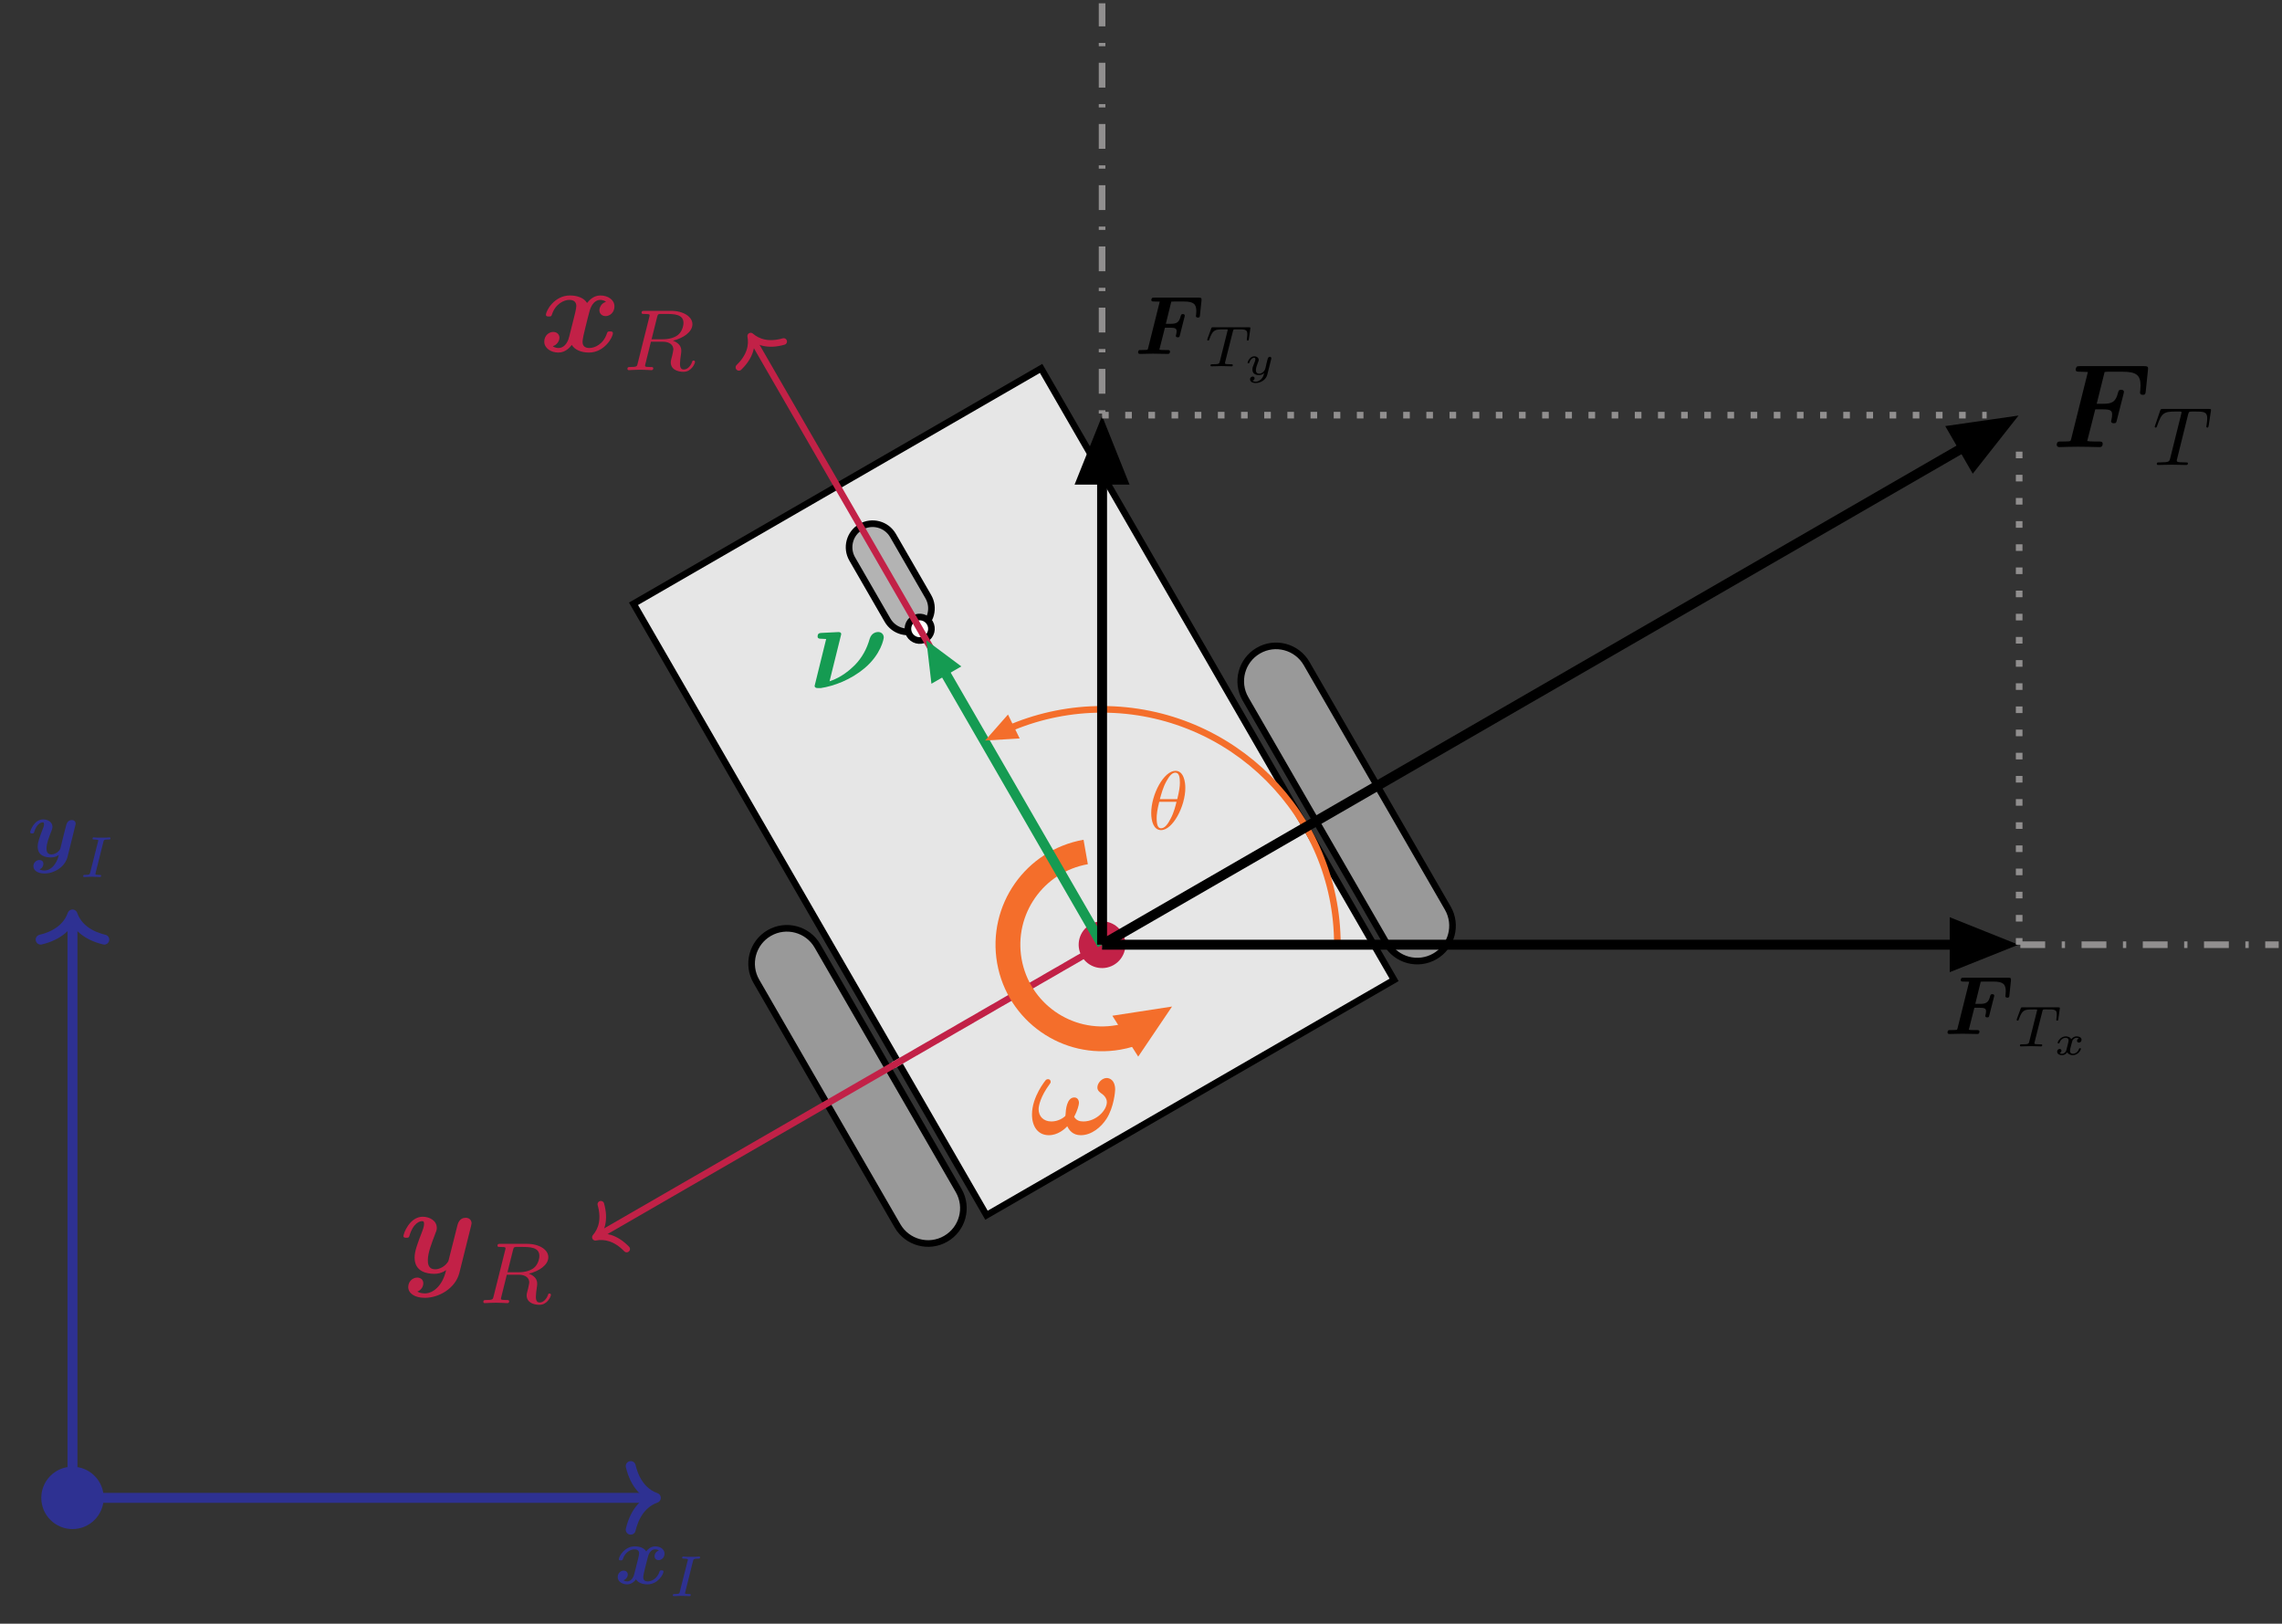 <?xml version="1.0" encoding="UTF-8" standalone="no"?>
<svg
   width="274.877pt"
   height="195.566pt"
   viewBox="0 0 274.877 195.566"
   version="1.1"
   id="svg196"
   xmlns:xlink="http://www.w3.org/1999/xlink"
   xmlns="http://www.w3.org/2000/svg"
   xmlns:svg="http://www.w3.org/2000/svg">
  <rect x="0" y="0" width="274.877" height="195.566" fill="#333333" stroke="none"/>
  <defs
     id="defs52">
    <g
       id="g47">
      <g
         id="glyph-0-0">
        <path
           d="M 8 -5.984 C 7.469 -5.844 7.203 -5.328 7.203 -4.953 C 7.203 -4.625 7.453 -4.266 7.953 -4.266 C 8.469 -4.266 9.016 -4.703 9.016 -5.438 C 9.016 -6.234 8.234 -6.75 7.312 -6.75 C 6.469 -6.75 5.922 -6.109 5.719 -5.844 C 5.344 -6.469 4.516 -6.75 3.656 -6.75 C 1.781 -6.75 0.766 -4.922 0.766 -4.422 C 0.766 -4.219 0.984 -4.219 1.125 -4.219 C 1.297 -4.219 1.406 -4.219 1.469 -4.406 C 1.891 -5.766 2.969 -6.219 3.578 -6.219 C 4.156 -6.219 4.422 -5.938 4.422 -5.469 C 4.422 -5.188 4.219 -4.359 4.078 -3.828 L 3.562 -1.781 C 3.344 -0.859 2.812 -0.422 2.297 -0.422 C 2.219 -0.422 1.875 -0.422 1.578 -0.641 C 2.125 -0.797 2.391 -1.297 2.391 -1.672 C 2.391 -2 2.141 -2.359 1.641 -2.359 C 1.125 -2.359 0.562 -1.922 0.562 -1.188 C 0.562 -0.406 1.359 0.125 2.266 0.125 C 3.125 0.125 3.672 -0.516 3.875 -0.797 C 4.25 -0.172 5.078 0.125 5.938 0.125 C 7.812 0.125 8.828 -1.719 8.828 -2.203 C 8.828 -2.422 8.609 -2.422 8.469 -2.422 C 8.297 -2.422 8.188 -2.422 8.125 -2.219 C 7.688 -0.859 6.625 -0.422 6 -0.422 C 5.438 -0.422 5.172 -0.688 5.172 -1.172 C 5.172 -1.484 5.359 -2.266 5.5 -2.828 C 5.594 -3.219 5.938 -4.609 6.016 -4.859 C 6.25 -5.75 6.766 -6.219 7.297 -6.219 C 7.359 -6.219 7.703 -6.219 8 -5.984 Z M 8 -5.984 "
           id="path2" />
      </g>
      <g
         id="glyph-0-1">
        <path
           d="M 8.625 -5.625 C 8.688 -5.906 8.688 -5.938 8.688 -5.969 C 8.688 -6.297 8.453 -6.625 7.984 -6.625 C 7.219 -6.625 7.031 -5.938 6.938 -5.531 L 6.547 -3.969 C 6.359 -3.25 6.078 -2.109 5.922 -1.5 C 5.844 -1.172 5.375 -0.812 5.328 -0.781 C 5.172 -0.672 4.812 -0.422 4.312 -0.422 C 3.438 -0.422 3.422 -1.172 3.422 -1.516 C 3.422 -2.422 3.891 -3.578 4.297 -4.656 C 4.453 -5.047 4.5 -5.156 4.5 -5.406 C 4.5 -6.281 3.625 -6.75 2.812 -6.75 C 1.219 -6.75 0.484 -4.719 0.484 -4.422 C 0.484 -4.219 0.703 -4.219 0.844 -4.219 C 1.016 -4.219 1.125 -4.219 1.188 -4.406 C 1.672 -6.062 2.5 -6.219 2.719 -6.219 C 2.828 -6.219 2.969 -6.219 2.969 -5.906 C 2.969 -5.562 2.812 -5.172 2.719 -4.922 C 2.141 -3.438 1.828 -2.578 1.828 -1.828 C 1.828 -0.125 3.312 0.125 4.203 0.125 C 4.578 0.125 5.078 0.062 5.625 -0.328 C 5.219 1.516 4.094 2.484 3.062 2.484 C 2.875 2.484 2.453 2.453 2.156 2.266 C 2.625 2.078 2.875 1.672 2.875 1.266 C 2.875 0.734 2.438 0.578 2.141 0.578 C 1.578 0.578 1.062 1.062 1.062 1.719 C 1.062 2.484 1.859 3.016 3.062 3.016 C 4.781 3.016 6.75 1.859 7.219 0.016 Z M 8.625 -5.625 "
           id="path5" />
      </g>
      <g
         id="glyph-0-2">
        <path
           d="M 5.406 -2.094 C 5.781 -2.781 5.984 -3.516 5.984 -3.766 C 5.984 -4.094 5.812 -4.422 5.422 -4.422 C 4.5 -4.422 4.391 -2.844 4.375 -2.438 C 4.359 -2.203 4.344 -2.203 4.328 -2.188 C 4.109 -1.953 3.469 -1.531 2.672 -1.531 C 1.688 -1.531 1.125 -2.172 1.125 -3 C 1.125 -3.469 1.391 -4.578 2.422 -5.984 C 2.547 -6.156 2.578 -6.203 2.578 -6.312 C 2.578 -6.5 2.438 -6.625 2.266 -6.625 C 2.125 -6.625 2.031 -6.547 2.016 -6.547 C 1.938 -6.469 0.328 -4.516 0.328 -2.375 C 0.328 -0.859 1.094 0.125 2.359 0.125 C 3.422 0.125 4.25 -0.594 4.578 -0.953 C 4.781 -0.516 5.219 0.125 6.203 0.125 C 7.484 0.125 8.641 -0.828 9.297 -1.844 C 10.203 -3.25 10.344 -5.172 10.344 -5.375 C 10.344 -6.531 9.656 -6.766 9.328 -6.766 C 8.766 -6.766 8.203 -6.172 8.203 -5.625 C 8.203 -5.25 8.484 -5.062 8.641 -4.938 C 9.016 -4.688 9.344 -4.328 9.344 -3.859 C 9.344 -2.875 8.062 -1.531 6.516 -1.531 C 6.078 -1.531 5.672 -1.641 5.406 -2.094 Z M 5.406 -2.094 "
           id="path8" />
      </g>
      <g
         id="glyph-0-3">
        <path
           d="M 3.875 -6.484 C 3.875 -6.766 3.578 -6.75 3.391 -6.734 L 1.531 -6.641 C 1.297 -6.625 1.031 -6.625 1.031 -6.203 C 1.031 -5.938 1.297 -5.938 1.438 -5.938 C 1.609 -5.938 1.875 -5.922 2.062 -5.906 L 0.672 -0.266 C 0.672 -0.062 0.844 0 1.016 0 L 1.438 0 C 3.031 -0.25 5.031 -1 6.688 -2.391 C 8.672 -4.062 9 -5.938 9 -6.094 C 9 -6.422 8.766 -6.75 8.312 -6.75 C 8.094 -6.75 7.531 -6.641 7.312 -5.953 C 6.969 -4.734 6.391 -3.656 5.5 -2.75 C 5.016 -2.281 3.969 -1.297 2.469 -0.812 Z M 3.875 -6.484 "
           id="path11" />
      </g>
      <g
         id="glyph-1-0">
        <path
           d="M 4.312 -6.406 C 4.391 -6.703 4.406 -6.734 4.641 -6.766 L 5.312 -6.766 C 6.281 -6.766 7.484 -6.766 7.484 -5.688 C 7.484 -5.266 7.281 -4.594 6.797 -4.219 C 6.359 -3.891 5.719 -3.719 5 -3.719 L 3.641 -3.719 Z M 6.203 -3.547 C 7.453 -3.844 8.562 -4.594 8.562 -5.531 C 8.562 -6.422 7.5 -7.141 5.984 -7.141 L 2.766 -7.141 C 2.578 -7.141 2.438 -7.141 2.438 -6.906 C 2.438 -6.766 2.562 -6.766 2.766 -6.766 C 2.781 -6.766 2.984 -6.766 3.172 -6.75 C 3.391 -6.719 3.406 -6.703 3.406 -6.594 C 3.406 -6.578 3.406 -6.516 3.359 -6.359 L 1.969 -0.812 C 1.891 -0.453 1.875 -0.375 1.062 -0.375 C 0.875 -0.375 0.734 -0.375 0.734 -0.156 C 0.734 -0.047 0.812 0 0.906 0 C 1.109 0 1.344 -0.031 1.562 -0.031 C 1.75 -0.031 2.062 -0.047 2.25 -0.047 C 2.453 -0.047 2.703 -0.031 2.922 -0.031 C 3.141 -0.031 3.391 0 3.609 0 C 3.672 0 3.844 0 3.844 -0.219 C 3.844 -0.375 3.734 -0.375 3.484 -0.375 C 3.328 -0.375 3.281 -0.375 3.094 -0.391 C 2.859 -0.422 2.859 -0.453 2.859 -0.547 C 2.859 -0.562 2.859 -0.625 2.906 -0.781 L 3.562 -3.422 L 4.984 -3.422 C 5.891 -3.422 6.266 -2.984 6.266 -2.484 C 6.266 -2.359 6.172 -2 6.125 -1.75 C 6 -1.281 5.953 -1.125 5.953 -0.938 C 5.953 -0.109 6.719 0.203 7.5 0.203 C 8.453 0.203 8.875 -0.812 8.875 -1 C 8.875 -1.031 8.859 -1.156 8.703 -1.156 C 8.562 -1.156 8.547 -1.078 8.516 -0.969 C 8.359 -0.516 7.969 -0.078 7.531 -0.078 C 7.266 -0.078 7.062 -0.203 7.062 -0.766 C 7.062 -1.031 7.125 -1.562 7.172 -1.844 C 7.219 -2.125 7.219 -2.234 7.219 -2.344 C 7.219 -2.469 7.219 -2.797 6.922 -3.109 C 6.719 -3.328 6.438 -3.469 6.203 -3.547 Z M 6.203 -3.547 "
           id="path14" />
      </g>
      <g
         id="glyph-2-0">
        <path
           d="M 4.531 -4.984 C 4.531 -5.641 4.359 -7.031 3.344 -7.031 C 1.953 -7.031 0.422 -4.219 0.422 -1.938 C 0.422 -1 0.703 0.109 1.609 0.109 C 3.016 0.109 4.531 -2.75 4.531 -4.984 Z M 1.469 -3.625 C 1.641 -4.25 1.844 -5.047 2.25 -5.766 C 2.516 -6.25 2.875 -6.812 3.328 -6.812 C 3.812 -6.812 3.875 -6.172 3.875 -5.609 C 3.875 -5.109 3.797 -4.609 3.562 -3.625 Z M 3.469 -3.297 C 3.359 -2.844 3.156 -2 2.766 -1.281 C 2.422 -0.594 2.047 -0.109 1.609 -0.109 C 1.281 -0.109 1.078 -0.406 1.078 -1.328 C 1.078 -1.75 1.141 -2.328 1.391 -3.297 Z M 3.469 -3.297 "
           id="path17" />
      </g>
      <g
         id="glyph-2-1">
        <path
           d="M 4.25 -6.047 C 4.328 -6.328 4.359 -6.391 4.484 -6.422 C 4.578 -6.438 4.906 -6.438 5.109 -6.438 C 6.125 -6.438 6.562 -6.406 6.562 -5.625 C 6.562 -5.469 6.531 -5.078 6.484 -4.828 C 6.484 -4.781 6.453 -4.672 6.453 -4.641 C 6.453 -4.578 6.484 -4.5 6.578 -4.5 C 6.688 -4.5 6.703 -4.578 6.734 -4.734 L 7 -6.469 C 7.016 -6.516 7.016 -6.609 7.016 -6.641 C 7.016 -6.75 6.922 -6.75 6.75 -6.75 L 1.219 -6.75 C 0.984 -6.75 0.969 -6.734 0.891 -6.547 L 0.297 -4.797 C 0.297 -4.781 0.234 -4.641 0.234 -4.609 C 0.234 -4.562 0.297 -4.5 0.359 -4.5 C 0.453 -4.5 0.469 -4.562 0.531 -4.719 C 1.062 -6.266 1.328 -6.438 2.797 -6.438 L 3.188 -6.438 C 3.469 -6.438 3.469 -6.406 3.469 -6.312 C 3.469 -6.266 3.438 -6.141 3.422 -6.109 L 2.094 -0.781 C 2 -0.422 1.969 -0.312 0.906 -0.312 C 0.547 -0.312 0.484 -0.312 0.484 -0.125 C 0.484 0 0.594 0 0.656 0 C 0.922 0 1.203 -0.016 1.469 -0.016 C 1.75 -0.016 2.047 -0.031 2.328 -0.031 C 2.609 -0.031 2.875 -0.016 3.156 -0.016 C 3.438 -0.016 3.734 0 4.016 0 C 4.109 0 4.234 0 4.234 -0.203 C 4.234 -0.312 4.156 -0.312 3.891 -0.312 C 3.656 -0.312 3.516 -0.312 3.266 -0.328 C 2.969 -0.359 2.891 -0.391 2.891 -0.547 C 2.891 -0.562 2.891 -0.609 2.938 -0.75 Z M 4.25 -6.047 "
           id="path20" />
      </g>
      <g
         id="glyph-3-0">
        <path
           d="M 5.25 -4.547 L 6.188 -4.547 C 7.047 -4.547 7.281 -4.406 7.281 -3.938 C 7.281 -3.766 7.25 -3.5 7.203 -3.328 C 7.172 -3.234 7.156 -3.156 7.156 -3.125 C 7.156 -2.906 7.344 -2.875 7.484 -2.875 C 7.766 -2.875 7.781 -2.953 7.844 -3.219 L 8.656 -6.406 C 8.703 -6.594 8.703 -6.625 8.703 -6.641 C 8.703 -6.906 8.422 -6.906 8.359 -6.906 C 8.094 -6.906 8.062 -6.797 7.984 -6.531 C 7.703 -5.438 7.266 -5.219 6.219 -5.219 L 5.422 -5.219 L 6.375 -9.047 C 6.562 -9.078 6.719 -9.078 6.859 -9.078 L 8.562 -9.078 C 10.203 -9.078 10.703 -8.656 10.703 -7.406 C 10.703 -7.062 10.641 -6.625 10.641 -6.562 C 10.641 -6.297 10.922 -6.297 10.984 -6.297 C 11.281 -6.297 11.297 -6.438 11.328 -6.703 L 11.594 -9.266 L 11.609 -9.5 C 11.609 -9.75 11.359 -9.75 11.125 -9.75 L 3.406 -9.75 C 3.109 -9.75 3.094 -9.734 3.031 -9.688 C 2.922 -9.609 2.891 -9.359 2.891 -9.344 C 2.891 -9.078 3.094 -9.078 3.484 -9.078 C 3.781 -9.078 4.062 -9.062 4.359 -9.047 L 2.344 -0.969 C 2.281 -0.734 2.266 -0.719 2.016 -0.688 C 1.766 -0.672 1.484 -0.672 1.25 -0.672 C 0.875 -0.672 0.844 -0.672 0.781 -0.641 C 0.609 -0.547 0.609 -0.312 0.609 -0.266 C 0.609 -0.25 0.609 0 0.938 0 C 1.297 0 1.656 -0.031 2.016 -0.031 C 2.406 -0.031 2.797 -0.047 3.188 -0.047 C 3.609 -0.047 4.047 -0.031 4.469 -0.031 C 4.891 -0.031 5.312 0 5.703 0 C 5.875 0 6.141 0 6.141 -0.422 C 6.141 -0.672 5.891 -0.672 5.672 -0.672 L 5.188 -0.672 C 4.641 -0.672 4.438 -0.703 4.281 -0.734 Z M 5.25 -4.547 "
           id="path23" />
      </g>
      <g
         id="glyph-4-0">
        <path
           d="M 3.656 -3.156 L 4.297 -3.156 C 4.891 -3.156 5.062 -3.062 5.062 -2.734 C 5.062 -2.625 5.031 -2.438 5 -2.312 C 4.984 -2.25 4.969 -2.188 4.969 -2.172 C 4.969 -2.031 5.109 -2 5.203 -2 C 5.391 -2 5.406 -2.047 5.453 -2.234 L 6.016 -4.453 C 6.047 -4.578 6.047 -4.609 6.047 -4.609 C 6.047 -4.797 5.859 -4.797 5.812 -4.797 C 5.625 -4.797 5.609 -4.719 5.547 -4.531 C 5.359 -3.781 5.047 -3.625 4.328 -3.625 L 3.766 -3.625 L 4.422 -6.297 C 4.562 -6.312 4.672 -6.312 4.766 -6.312 L 5.953 -6.312 C 7.094 -6.312 7.438 -6.016 7.438 -5.141 C 7.438 -4.906 7.391 -4.609 7.391 -4.562 C 7.391 -4.375 7.594 -4.375 7.641 -4.375 C 7.844 -4.375 7.859 -4.469 7.875 -4.656 L 8.062 -6.438 L 8.062 -6.594 C 8.062 -6.781 7.891 -6.781 7.734 -6.781 L 2.375 -6.781 C 2.156 -6.781 2.156 -6.766 2.109 -6.734 C 2.031 -6.672 2.016 -6.5 2.016 -6.484 C 2.016 -6.312 2.156 -6.312 2.422 -6.312 C 2.625 -6.312 2.828 -6.297 3.031 -6.297 L 1.625 -0.672 C 1.578 -0.516 1.578 -0.5 1.391 -0.484 C 1.219 -0.469 1.031 -0.469 0.875 -0.469 C 0.609 -0.469 0.594 -0.469 0.547 -0.453 C 0.422 -0.375 0.422 -0.219 0.422 -0.172 C 0.422 -0.172 0.422 0 0.641 0 C 0.891 0 1.156 -0.016 1.406 -0.016 C 1.672 -0.016 1.938 -0.031 2.219 -0.031 C 2.516 -0.031 2.812 -0.016 3.109 -0.016 C 3.406 -0.016 3.688 0 3.969 0 C 4.094 0 4.266 0 4.266 -0.297 C 4.266 -0.469 4.094 -0.469 3.938 -0.469 L 3.609 -0.469 C 3.234 -0.469 3.078 -0.484 2.984 -0.516 Z M 3.656 -3.156 "
           id="path26" />
      </g>
      <g
         id="glyph-4-1">
        <path
           d="M 5.344 -4 C 4.984 -3.891 4.812 -3.562 4.812 -3.312 C 4.812 -3.094 4.969 -2.844 5.297 -2.844 C 5.656 -2.844 6.016 -3.141 6.016 -3.625 C 6.016 -4.156 5.5 -4.5 4.891 -4.5 C 4.312 -4.5 3.953 -4.078 3.812 -3.891 C 3.562 -4.312 3.016 -4.5 2.438 -4.5 C 1.188 -4.5 0.516 -3.281 0.516 -2.953 C 0.516 -2.812 0.656 -2.812 0.75 -2.812 C 0.875 -2.812 0.938 -2.812 0.984 -2.938 C 1.266 -3.844 1.984 -4.141 2.391 -4.141 C 2.766 -4.141 2.953 -3.969 2.953 -3.656 C 2.953 -3.453 2.812 -2.906 2.719 -2.547 L 2.375 -1.188 C 2.234 -0.578 1.875 -0.281 1.531 -0.281 C 1.484 -0.281 1.25 -0.281 1.062 -0.422 C 1.422 -0.531 1.594 -0.875 1.594 -1.109 C 1.594 -1.328 1.422 -1.578 1.094 -1.578 C 0.75 -1.578 0.375 -1.281 0.375 -0.797 C 0.375 -0.266 0.906 0.078 1.516 0.078 C 2.078 0.078 2.453 -0.344 2.578 -0.531 C 2.828 -0.109 3.391 0.078 3.953 0.078 C 5.219 0.078 5.891 -1.141 5.891 -1.469 C 5.891 -1.609 5.734 -1.609 5.656 -1.609 C 5.531 -1.609 5.469 -1.609 5.422 -1.484 C 5.141 -0.578 4.422 -0.281 4 -0.281 C 3.625 -0.281 3.453 -0.453 3.453 -0.781 C 3.453 -0.984 3.578 -1.516 3.672 -1.891 C 3.734 -2.141 3.969 -3.078 4.016 -3.234 C 4.172 -3.844 4.516 -4.141 4.859 -4.141 C 4.922 -4.141 5.141 -4.141 5.344 -4 Z M 5.344 -4 "
           id="path29" />
      </g>
      <g
         id="glyph-4-2">
        <path
           d="M 5.75 -3.766 C 5.797 -3.938 5.797 -3.953 5.797 -3.984 C 5.797 -4.203 5.641 -4.422 5.328 -4.422 C 4.812 -4.422 4.688 -3.953 4.625 -3.688 L 4.359 -2.656 C 4.25 -2.172 4.062 -1.406 3.953 -1 C 3.891 -0.781 3.594 -0.531 3.562 -0.516 C 3.453 -0.453 3.203 -0.281 2.875 -0.281 C 2.297 -0.281 2.281 -0.781 2.281 -1 C 2.281 -1.609 2.594 -2.391 2.875 -3.109 C 2.969 -3.375 3 -3.438 3 -3.609 C 3 -4.188 2.422 -4.5 1.875 -4.5 C 0.812 -4.5 0.312 -3.156 0.312 -2.953 C 0.312 -2.812 0.469 -2.812 0.562 -2.812 C 0.672 -2.812 0.75 -2.812 0.781 -2.938 C 1.109 -4.047 1.672 -4.141 1.812 -4.141 C 1.891 -4.141 1.984 -4.141 1.984 -3.938 C 1.984 -3.703 1.875 -3.453 1.812 -3.297 C 1.422 -2.297 1.219 -1.719 1.219 -1.219 C 1.219 -0.078 2.219 0.078 2.797 0.078 C 3.047 0.078 3.391 0.047 3.766 -0.219 C 3.484 1 2.734 1.656 2.047 1.656 C 1.906 1.656 1.641 1.641 1.438 1.516 C 1.75 1.391 1.906 1.109 1.906 0.844 C 1.906 0.484 1.625 0.391 1.422 0.391 C 1.062 0.391 0.703 0.703 0.703 1.141 C 0.703 1.656 1.234 2.016 2.047 2.016 C 3.188 2.016 4.5 1.25 4.812 0.016 Z M 5.75 -3.766 "
           id="path32" />
      </g>
      <g
         id="glyph-5-0">
        <path
           d="M 3.391 -4.219 C 3.438 -4.422 3.453 -4.438 3.609 -4.453 C 3.641 -4.453 3.875 -4.453 4.016 -4.453 C 4.453 -4.453 4.625 -4.453 4.797 -4.406 C 5.109 -4.312 5.125 -4.109 5.125 -3.859 C 5.125 -3.75 5.125 -3.656 5.078 -3.297 L 5.062 -3.219 C 5.062 -3.141 5.109 -3.109 5.188 -3.109 C 5.297 -3.109 5.297 -3.172 5.312 -3.281 L 5.5 -4.609 C 5.5 -4.703 5.422 -4.703 5.297 -4.703 L 1.016 -4.703 C 0.844 -4.703 0.828 -4.703 0.781 -4.562 L 0.328 -3.328 C 0.328 -3.297 0.297 -3.234 0.297 -3.203 C 0.297 -3.172 0.312 -3.109 0.422 -3.109 C 0.516 -3.109 0.516 -3.141 0.562 -3.281 C 0.969 -4.391 1.203 -4.453 2.266 -4.453 L 2.547 -4.453 C 2.766 -4.453 2.766 -4.453 2.766 -4.391 C 2.766 -4.391 2.766 -4.344 2.734 -4.25 L 1.812 -0.578 C 1.75 -0.328 1.734 -0.25 1 -0.25 C 0.75 -0.25 0.688 -0.25 0.688 -0.094 C 0.688 -0.078 0.703 0 0.812 0 C 1 0 1.219 -0.016 1.406 -0.016 C 1.609 -0.016 1.812 -0.031 2 -0.031 C 2.203 -0.031 2.438 -0.031 2.641 -0.016 C 2.828 -0.016 3.031 0 3.219 0 C 3.281 0 3.375 0 3.375 -0.156 C 3.375 -0.25 3.312 -0.25 3.094 -0.25 C 2.969 -0.25 2.828 -0.266 2.688 -0.266 C 2.453 -0.281 2.438 -0.312 2.438 -0.391 C 2.438 -0.453 2.438 -0.453 2.469 -0.562 Z M 3.391 -4.219 "
           id="path35" />
      </g>
      <g
         id="glyph-5-1">
        <path
           d="M 2.875 -4.203 C 2.938 -4.453 2.953 -4.516 3.484 -4.516 C 3.656 -4.516 3.734 -4.516 3.734 -4.656 C 3.734 -4.719 3.688 -4.766 3.625 -4.766 C 3.484 -4.766 3.297 -4.734 3.156 -4.734 C 3 -4.734 2.844 -4.734 2.688 -4.734 C 2.688 -4.734 2.203 -4.734 2.203 -4.734 C 2.047 -4.734 1.875 -4.766 1.719 -4.766 C 1.672 -4.766 1.578 -4.766 1.578 -4.609 C 1.578 -4.516 1.656 -4.516 1.812 -4.516 C 1.812 -4.516 1.953 -4.516 2.062 -4.5 C 2.203 -4.484 2.266 -4.469 2.266 -4.391 C 2.266 -4.359 2.25 -4.312 2.234 -4.25 L 1.297 -0.547 C 1.25 -0.328 1.219 -0.25 0.703 -0.25 C 0.516 -0.25 0.453 -0.25 0.453 -0.094 C 0.453 -0.094 0.453 0 0.562 0 C 0.766 0 1.297 -0.031 1.5 -0.031 L 1.984 -0.016 C 2.125 -0.016 2.312 0 2.453 0 C 2.5 0 2.609 0 2.609 -0.156 C 2.609 -0.25 2.516 -0.25 2.391 -0.25 C 2.375 -0.25 2.219 -0.25 2.078 -0.266 C 1.922 -0.281 1.922 -0.312 1.922 -0.375 C 1.922 -0.375 1.922 -0.422 1.953 -0.516 Z M 2.875 -4.203 "
           id="path38" />
      </g>
      <g
         id="glyph-6-0">
        <path
           d="M 3.094 -1.953 C 2.859 -1.891 2.859 -1.672 2.859 -1.656 C 2.859 -1.578 2.922 -1.453 3.094 -1.453 C 3.234 -1.453 3.406 -1.578 3.406 -1.797 C 3.406 -2.094 3.078 -2.203 2.812 -2.203 C 2.484 -2.203 2.266 -2 2.172 -1.859 C 2.016 -2.141 1.688 -2.203 1.516 -2.203 C 0.891 -2.203 0.531 -1.609 0.531 -1.438 C 0.531 -1.359 0.609 -1.359 0.641 -1.359 C 0.688 -1.359 0.719 -1.359 0.75 -1.422 C 0.891 -1.906 1.297 -2.031 1.484 -2.031 C 1.656 -2.031 1.844 -1.969 1.844 -1.703 C 1.844 -1.578 1.75 -1.234 1.578 -0.562 C 1.516 -0.281 1.281 -0.109 1.062 -0.109 C 1.031 -0.109 0.891 -0.109 0.766 -0.188 C 0.984 -0.281 0.984 -0.469 0.984 -0.484 C 0.984 -0.625 0.875 -0.688 0.766 -0.688 C 0.641 -0.688 0.469 -0.594 0.469 -0.359 C 0.469 -0.047 0.797 0.062 1.062 0.062 C 1.328 0.062 1.562 -0.109 1.672 -0.281 C 1.875 0.016 2.188 0.062 2.344 0.062 C 2.969 0.062 3.328 -0.531 3.328 -0.719 C 3.328 -0.781 3.25 -0.781 3.219 -0.781 C 3.141 -0.781 3.125 -0.75 3.109 -0.719 C 2.969 -0.266 2.594 -0.109 2.375 -0.109 C 2.219 -0.109 2.016 -0.172 2.016 -0.453 C 2.016 -0.516 2.016 -0.547 2.047 -0.719 C 2.141 -1.062 2.266 -1.609 2.312 -1.703 C 2.375 -1.828 2.547 -2.031 2.797 -2.031 C 2.812 -2.031 2.984 -2.031 3.094 -1.953 Z M 3.094 -1.953 "
           id="path41" />
      </g>
      <g
         id="glyph-6-1">
        <path
           d="M 3.297 -1.859 C 3.312 -1.938 3.312 -1.969 3.312 -1.969 C 3.312 -2.078 3.234 -2.141 3.141 -2.141 C 2.938 -2.141 2.891 -1.969 2.859 -1.844 L 2.75 -1.422 L 2.609 -0.797 C 2.578 -0.734 2.562 -0.641 2.547 -0.609 C 2.547 -0.578 2.281 -0.109 1.859 -0.109 C 1.625 -0.109 1.453 -0.219 1.453 -0.547 C 1.453 -0.812 1.594 -1.188 1.734 -1.547 C 1.766 -1.594 1.797 -1.688 1.797 -1.766 C 1.797 -2.016 1.562 -2.203 1.25 -2.203 C 0.734 -2.203 0.453 -1.562 0.453 -1.438 C 0.453 -1.359 0.531 -1.359 0.562 -1.359 C 0.641 -1.359 0.641 -1.391 0.672 -1.453 C 0.781 -1.797 1.016 -2.031 1.234 -2.031 C 1.328 -2.031 1.391 -1.984 1.391 -1.844 C 1.391 -1.75 1.359 -1.672 1.328 -1.578 C 1.078 -0.984 1.031 -0.812 1.031 -0.609 C 1.031 -0.062 1.5 0.062 1.828 0.062 C 2.109 0.062 2.328 -0.078 2.453 -0.188 C 2.375 0.094 2.328 0.312 2.094 0.547 C 1.969 0.656 1.734 0.859 1.438 0.859 C 1.344 0.859 1.156 0.844 1.047 0.734 C 1.266 0.672 1.297 0.484 1.297 0.438 C 1.297 0.297 1.172 0.234 1.078 0.234 C 0.922 0.234 0.75 0.344 0.75 0.578 C 0.75 0.828 1.016 1.016 1.438 1.016 C 2 1.016 2.672 0.641 2.828 0 Z M 3.297 -1.859 "
           id="path44" />
      </g>
    </g>
    <clipPath
       id="clip-0">
      <path
         clip-rule="nonzero"
         d="M 132 113 L 274.879 113 L 274.879 115 L 132 115 Z M 132 113 "
         id="path49" />
    </clipPath>
  </defs>
  <path
     fill-rule="nonzero"
     fill="rgb(89.999%, 89.999%, 89.999%)"
     fill-opacity="1"
     stroke-width="0.797"
     stroke-linecap="butt"
     stroke-linejoin="miter"
     stroke="rgb(0%, 0%, 0%)"
     stroke-opacity="1"
     stroke-miterlimit="10"
     d="M 159.195 62.389 L 110.097 34.045 L 67.578 107.689 L 116.675 136.037 Z M 159.195 62.389 "
     transform="matrix(1, 0, 0, -1, 8.731, 180.412)"
     id="path54" />
  <path
     fill-rule="nonzero"
     fill="rgb(59.999%, 59.999%, 59.999%)"
     fill-opacity="1"
     stroke-width="0.797"
     stroke-linecap="butt"
     stroke-linejoin="miter"
     stroke="rgb(0%, 0%, 0%)"
     stroke-opacity="1"
     stroke-miterlimit="10"
     d="M 164.105 65.225 C 162.074 64.049 159.472 64.748 158.296 66.779 L 141.289 96.24 C 140.117 98.275 140.812 100.873 142.847 102.049 C 144.878 103.225 147.48 102.525 148.656 100.494 L 165.664 71.033 C 166.835 68.998 166.14 66.4 164.105 65.225 Z M 164.105 65.225 "
     transform="matrix(1, 0, 0, -1, 8.731, 180.412)"
     id="path56" />
  <path
     fill-rule="nonzero"
     fill="rgb(59.999%, 59.999%, 59.999%)"
     fill-opacity="1"
     stroke-width="0.797"
     stroke-linecap="butt"
     stroke-linejoin="miter"
     stroke="rgb(0%, 0%, 0%)"
     stroke-opacity="1"
     stroke-miterlimit="10"
     d="M 105.187 31.209 C 103.156 30.033 100.554 30.732 99.378 32.764 L 82.371 62.224 C 81.199 64.256 81.894 66.857 83.929 68.033 C 85.96 69.205 88.562 68.51 89.738 66.475 L 106.746 37.017 C 107.917 34.982 107.222 32.385 105.187 31.209 Z M 105.187 31.209 "
     transform="matrix(1, 0, 0, -1, 8.731, 180.412)"
     id="path58" />
  <path
     fill="none"
     stroke-width="0.797"
     stroke-linecap="butt"
     stroke-linejoin="miter"
     stroke="rgb(75%, 75%, 75%)"
     stroke-opacity="1"
     stroke-dasharray="1.993 0.996"
     stroke-miterlimit="10"
     d="M 149.792 81.51 L 98.242 51.748 "
     transform="matrix(1, 0, 0, -1, 8.731, 180.412)"
     id="path60" />
  <path
     fill-rule="nonzero"
     fill="rgb(70%, 70%, 70%)"
     fill-opacity="1"
     stroke-width="0.797"
     stroke-linecap="butt"
     stroke-linejoin="miter"
     stroke="rgb(0%, 0%, 0%)"
     stroke-opacity="1"
     stroke-miterlimit="10"
     d="M 102.05 104.682 C 100.695 103.896 98.96 104.361 98.175 105.717 L 93.925 113.084 C 93.14 114.439 93.605 116.17 94.96 116.955 C 96.316 117.736 98.05 117.271 98.835 115.916 L 103.085 108.553 C 103.871 107.197 103.406 105.463 102.05 104.682 Z M 102.05 104.682 "
     transform="matrix(1, 0, 0, -1, 8.731, 180.412)"
     id="path62" />
  <path
     fill-rule="nonzero"
     fill="rgb(100%, 100%, 100%)"
     fill-opacity="1"
     stroke-width="0.797"
     stroke-linecap="butt"
     stroke-linejoin="miter"
     stroke="rgb(0%, 0%, 0%)"
     stroke-opacity="1"
     stroke-miterlimit="10"
     d="M 101.339 105.908 C 100.664 105.517 100.429 104.65 100.82 103.971 C 101.214 103.295 102.078 103.06 102.757 103.451 C 103.437 103.846 103.667 104.709 103.277 105.389 C 102.886 106.068 102.019 106.299 101.339 105.908 Z M 101.339 105.908 "
     transform="matrix(1, 0, 0, -1, 8.731, 180.412)"
     id="path64" />
  <path
     fill="none"
     stroke-width="0.797"
     stroke-linecap="butt"
     stroke-linejoin="miter"
     stroke="rgb(75.999%, 12.999%, 28%)"
     stroke-opacity="1"
     stroke-miterlimit="10"
     d="M 124.019 66.627 L 81.894 139.584 "
     transform="matrix(1, 0, 0, -1, 8.731, 180.412)"
     id="path66" />
  <path
     fill="none"
     stroke-width="0.797"
     stroke-linecap="round"
     stroke-linejoin="round"
     stroke="rgb(75.999%, 12.999%, 28%)"
     stroke-opacity="1"
     stroke-miterlimit="10"
     d="M -2.551 3.112 C -2.085 1.246 -1.048 0.363 0.001 0.001 C -1.048 -0.363 -2.084 -1.244 -2.55 -3.113 "
     transform="matrix(-0.5, -0.866, -0.866, 0.5, 90.427, 40.481)"
     id="path68" />
  <g
     fill="rgb(75.999%, 12.999%, 28%)"
     fill-opacity="1"
     id="g72">
    <use
       xlink:href="#glyph-0-0"
       x="64.997"
       y="42.338"
       id="use70" />
  </g>
  <g
     fill="rgb(75.999%, 12.999%, 28%)"
     fill-opacity="1"
     id="g76">
    <use
       xlink:href="#glyph-1-0"
       x="74.844"
       y="44.581"
       id="use74" />
  </g>
  <path
     fill="none"
     stroke-width="0.797"
     stroke-linecap="butt"
     stroke-linejoin="miter"
     stroke="rgb(75.999%, 12.999%, 28%)"
     stroke-opacity="1"
     stroke-miterlimit="10"
     d="M 124.019 66.627 L 63.335 31.592 "
     transform="matrix(1, 0, 0, -1, 8.731, 180.412)"
     id="path78" />
  <path
     fill="none"
     stroke-width="0.797"
     stroke-linecap="round"
     stroke-linejoin="round"
     stroke="rgb(75.999%, 12.999%, 28%)"
     stroke-opacity="1"
     stroke-miterlimit="10"
     d="M -2.55 3.112 C -2.084 1.246 -1.047 0.363 0.003 0.001 C -1.047 -0.363 -2.083 -1.244 -2.552 -3.112 "
     transform="matrix(-0.866, 0.5, 0.5, 0.866, 71.721, 149.018)"
     id="path80" />
  <g
     fill="rgb(75.999%, 12.999%, 28%)"
     fill-opacity="1"
     id="g84">
    <use
       xlink:href="#glyph-0-1"
       x="48.113"
       y="153.3"
       id="use82" />
  </g>
  <g
     fill="rgb(75.999%, 12.999%, 28%)"
     fill-opacity="1"
     id="g88">
    <use
       xlink:href="#glyph-1-0"
       x="57.486"
       y="156.954"
       id="use86" />
  </g>
  <path
     fill-rule="nonzero"
     fill="rgb(75.999%, 12.999%, 28%)"
     fill-opacity="1"
     d="M 131.34 111.344 C 129.992 112.121 129.531 113.844 130.309 115.191 C 131.086 116.539 132.809 117 134.156 116.223 C 135.504 115.445 135.965 113.723 135.188 112.375 C 134.41 111.027 132.688 110.566 131.34 111.344 Z M 131.34 111.344 "
     id="path90" />
  <path
     fill="none"
     stroke-width="2.989"
     stroke-linecap="butt"
     stroke-linejoin="miter"
     stroke="rgb(95.685%, 43.137%, 16.862%)"
     stroke-opacity="1"
     stroke-miterlimit="10"
     d="M 122.046 77.795 C 115.882 76.709 111.765 70.826 112.851 64.658 C 113.937 58.494 119.82 54.373 125.988 55.463 C 126.437 55.541 126.882 55.646 127.316 55.779 "
     transform="matrix(1, 0, 0, -1, 8.731, 180.412)"
     id="path92" />
  <path
     fill-rule="nonzero"
     fill="rgb(95.685%, 43.137%, 16.862%)"
     fill-opacity="1"
     stroke-width="1.743"
     stroke-linecap="butt"
     stroke-linejoin="miter"
     stroke="rgb(95.685%, 43.137%, 16.862%)"
     stroke-opacity="1"
     stroke-miterlimit="10"
     d="M 4.492 0.002 L 0.873 1.582 L 0.871 0.002 L 0.872 -1.581 Z M 4.492 0.002 "
     transform="matrix(0.845, -0.535, -0.535, -0.845, 135.543, 124.803)"
     id="path94" />
  <g
     fill="rgb(95.685%, 43.137%, 16.862%)"
     fill-opacity="1"
     id="g98">
    <use
       xlink:href="#glyph-0-2"
       x="123.981"
       y="136.605"
       id="use96" />
  </g>
  <path
     fill="none"
     stroke-width="1.196"
     stroke-linecap="butt"
     stroke-linejoin="miter"
     stroke="rgb(8.234%, 60.782%, 32.158%)"
     stroke-opacity="1"
     stroke-miterlimit="10"
     d="M 124.019 66.627 L 105.117 99.361 "
     transform="matrix(1, 0, 0, -1, 8.731, 180.412)"
     id="path100" />
  <path
     fill-rule="nonzero"
     fill="rgb(8.234%, 60.782%, 32.158%)"
     fill-opacity="1"
     stroke-width="1.196"
     stroke-linecap="butt"
     stroke-linejoin="miter"
     stroke="rgb(8.234%, 60.782%, 32.158%)"
     stroke-opacity="1"
     stroke-miterlimit="10"
     d="M 3.319 -0.001 L 0.596 1.174 L 0.599 -0 L 0.599 -1.173 Z M 3.319 -0.001 "
     transform="matrix(-0.5, -0.866, -0.866, 0.5, 113.999, 81.308)"
     id="path102" />
  <g
     fill="rgb(8.234%, 60.782%, 32.158%)"
     fill-opacity="1"
     id="g106">
    <use
       xlink:href="#glyph-0-3"
       x="97.453"
       y="82.871"
       id="use104" />
  </g>
  <path
     fill="none"
     stroke-width="0.797"
     stroke-linecap="butt"
     stroke-linejoin="miter"
     stroke="rgb(95.685%, 43.137%, 16.862%)"
     stroke-opacity="1"
     stroke-miterlimit="10"
     d="M 152.363 66.627 C 152.363 82.283 139.671 94.975 124.019 94.975 C 120.296 94.975 116.621 94.24 113.203 92.83 "
     transform="matrix(1, 0, 0, -1, 8.731, 180.412)"
     id="path108" />
  <path
     fill-rule="nonzero"
     fill="rgb(95.685%, 43.137%, 16.862%)"
     fill-opacity="1"
     stroke-width="0.797"
     stroke-linecap="butt"
     stroke-linejoin="miter"
     stroke="rgb(95.685%, 43.137%, 16.862%)"
     stroke-opacity="1"
     stroke-miterlimit="10"
     d="M 2.812 0.001 L 0.398 1.005 L 0.399 0 L 0.399 -1.008 Z M 2.812 0.001 "
     transform="matrix(-0.899, 0.438, 0.438, 0.899, 122.121, 87.504)"
     id="path110" />
  <g
     fill="rgb(95.685%, 43.137%, 16.862%)"
     fill-opacity="1"
     id="g114">
    <use
       xlink:href="#glyph-2-0"
       x="138.247"
       y="99.873"
       id="use112" />
  </g>
  <g
     clip-path="url(#clip-0)"
     id="g118">
    <path
       fill="none"
       stroke-width="0.797"
       stroke-linecap="butt"
       stroke-linejoin="miter"
       stroke="rgb(56.862%, 56.078%, 56.078%)"
       stroke-opacity="1"
       stroke-dasharray="2.989 1.993 0.399 1.993"
       stroke-miterlimit="10"
       d="M 124.019 66.627 L 265.749 66.627 "
       transform="matrix(1, 0, 0, -1, 8.731, 180.412)"
       id="path116" />
  </g>
  <path
     fill="none"
     stroke-width="0.797"
     stroke-linecap="butt"
     stroke-linejoin="miter"
     stroke="rgb(56.862%, 56.078%, 56.078%)"
     stroke-opacity="1"
     stroke-dasharray="2.989 1.993 0.399 1.993"
     stroke-miterlimit="10"
     d="M 124.019 66.627 L 124.019 180.017 "
     transform="matrix(1, 0, 0, -1, 8.731, 180.412)"
     id="path120" />
  <path
     fill="none"
     stroke-width="1.196"
     stroke-linecap="butt"
     stroke-linejoin="miter"
     stroke="rgb(0%, 0%, 0%)"
     stroke-opacity="1"
     stroke-miterlimit="10"
     d="M 124.019 66.627 L 227.499 126.373 "
     transform="matrix(1, 0, 0, -1, 8.731, 180.412)"
     id="path122" />
  <path
     fill-rule="nonzero"
     fill="rgb(0%, 0%, 0%)"
     fill-opacity="1"
     stroke-width="1.196"
     stroke-linecap="butt"
     stroke-linejoin="miter"
     stroke="rgb(0%, 0%, 0%)"
     stroke-opacity="1"
     stroke-miterlimit="10"
     d="M 6.667 -0.002 L 0.596 2.43 L 0.597 0.002 L 0.597 -2.429 Z M 6.667 -0.002 "
     transform="matrix(0.866, -0.5, -0.5, -0.866, 235.972, 54.187)"
     id="path124" />
  <g
     fill="rgb(0%, 0%, 0%)"
     fill-opacity="1"
     id="g128">
    <use
       xlink:href="#glyph-3-0"
       x="247.135"
       y="53.851"
       id="use126" />
  </g>
  <g
     fill="rgb(0%, 0%, 0%)"
     fill-opacity="1"
     id="g132">
    <use
       xlink:href="#glyph-2-1"
       x="259.309"
       y="56.003"
       id="use130" />
  </g>
  <path
     fill="none"
     stroke-width="1.196"
     stroke-linecap="butt"
     stroke-linejoin="miter"
     stroke="rgb(0%, 0%, 0%)"
     stroke-opacity="1"
     stroke-miterlimit="10"
     d="M 124.019 66.627 L 226.417 66.627 "
     transform="matrix(1, 0, 0, -1, 8.731, 180.412)"
     id="path134" />
  <path
     fill-rule="nonzero"
     fill="rgb(0%, 0%, 0%)"
     fill-opacity="1"
     stroke-width="1.196"
     stroke-linecap="butt"
     stroke-linejoin="miter"
     stroke="rgb(0%, 0%, 0%)"
     stroke-opacity="1"
     stroke-miterlimit="10"
     d="M 6.665 -0.002 L 0.599 2.428 L 0.599 -2.428 Z M 6.665 -0.002 "
     transform="matrix(1, 0, 0, -1, 234.851, 113.783)"
     id="path136" />
  <g
     fill="rgb(0%, 0%, 0%)"
     fill-opacity="1"
     id="g140">
    <use
       xlink:href="#glyph-4-0"
       x="234.166"
       y="124.538"
       id="use138" />
  </g>
  <g
     fill="rgb(0%, 0%, 0%)"
     fill-opacity="1"
     id="g144">
    <use
       xlink:href="#glyph-5-0"
       x="242.621"
       y="126.033"
       id="use142" />
  </g>
  <g
     fill="rgb(0%, 0%, 0%)"
     fill-opacity="1"
     id="g148">
    <use
       xlink:href="#glyph-6-0"
       x="247.326"
       y="127.029"
       id="use146" />
  </g>
  <path
     fill="none"
     stroke-width="1.196"
     stroke-linecap="butt"
     stroke-linejoin="miter"
     stroke="rgb(0%, 0%, 0%)"
     stroke-opacity="1"
     stroke-miterlimit="10"
     d="M 124.019 66.627 L 124.019 122.338 "
     transform="matrix(1, 0, 0, -1, 8.731, 180.412)"
     id="path150" />
  <path
     fill-rule="nonzero"
     fill="rgb(0%, 0%, 0%)"
     fill-opacity="1"
     stroke-width="1.196"
     stroke-linecap="butt"
     stroke-linejoin="miter"
     stroke="rgb(0%, 0%, 0%)"
     stroke-opacity="1"
     stroke-miterlimit="10"
     d="M 6.665 -0.002 L 0.598 2.428 L 0.598 -2.428 Z M 6.665 -0.002 "
     transform="matrix(0, -1, -1, 0, 132.748, 58.372)"
     id="path152" />
  <g
     fill="rgb(0%, 0%, 0%)"
     fill-opacity="1"
     id="g156">
    <use
       xlink:href="#glyph-4-0"
       x="136.665"
       y="42.628"
       id="use154" />
  </g>
  <g
     fill="rgb(0%, 0%, 0%)"
     fill-opacity="1"
     id="g160">
    <use
       xlink:href="#glyph-5-0"
       x="145.119"
       y="44.122"
       id="use158" />
  </g>
  <g
     fill="rgb(0%, 0%, 0%)"
     fill-opacity="1"
     id="g164">
    <use
       xlink:href="#glyph-6-1"
       x="149.825"
       y="45.118"
       id="use162" />
  </g>
  <path
     fill="none"
     stroke-width="0.797"
     stroke-linecap="butt"
     stroke-linejoin="miter"
     stroke="rgb(56.862%, 56.078%, 56.078%)"
     stroke-opacity="1"
     stroke-dasharray="0.797 1.993"
     stroke-miterlimit="10"
     d="M 124.019 130.408 L 230.57 130.408 "
     transform="matrix(1, 0, 0, -1, 8.731, 180.412)"
     id="path166" />
  <path
     fill="none"
     stroke-width="0.797"
     stroke-linecap="butt"
     stroke-linejoin="miter"
     stroke="rgb(56.862%, 56.078%, 56.078%)"
     stroke-opacity="1"
     stroke-dasharray="0.797 1.993"
     stroke-miterlimit="10"
     d="M 234.488 66.627 L 234.488 126.49 "
     transform="matrix(1, 0, 0, -1, 8.731, 180.412)"
     id="path168" />
  <path
     fill="none"
     stroke-width="1.196"
     stroke-linecap="butt"
     stroke-linejoin="miter"
     stroke="rgb(18.039%, 19.217%, 57.256%)"
     stroke-opacity="1"
     stroke-miterlimit="10"
     d="M -0.001 0.002 L 69.671 0.002 "
     transform="matrix(1, 0, 0, -1, 8.731, 180.412)"
     id="path170" />
  <path
     fill="none"
     stroke-width="1.196"
     stroke-linecap="round"
     stroke-linejoin="round"
     stroke="rgb(18.039%, 19.217%, 57.256%)"
     stroke-opacity="1"
     stroke-miterlimit="10"
     d="M -3.028 3.83 C -2.477 1.533 -1.242 0.447 -0 0.002 C -1.242 -0.447 -2.477 -1.533 -3.028 -3.83 "
     transform="matrix(1, 0, 0, -1, 79, 180.412)"
     id="path172" />
  <g
     fill="rgb(18.039%, 19.217%, 57.256%)"
     fill-opacity="1"
     id="g176">
    <use
       xlink:href="#glyph-4-1"
       x="74.029"
       y="190.751"
       id="use174" />
  </g>
  <g
     fill="rgb(18.039%, 19.217%, 57.256%)"
     fill-opacity="1"
     id="g180">
    <use
       xlink:href="#glyph-5-1"
       x="80.594"
       y="192.245"
       id="use178" />
  </g>
  <path
     fill="none"
     stroke-width="1.196"
     stroke-linecap="butt"
     stroke-linejoin="miter"
     stroke="rgb(18.039%, 19.217%, 57.256%)"
     stroke-opacity="1"
     stroke-miterlimit="10"
     d="M -0.001 0.002 L -0.001 69.67 "
     transform="matrix(1, 0, 0, -1, 8.731, 180.412)"
     id="path182" />
  <path
     fill="none"
     stroke-width="1.196"
     stroke-linecap="round"
     stroke-linejoin="round"
     stroke="rgb(18.039%, 19.217%, 57.256%)"
     stroke-opacity="1"
     stroke-miterlimit="10"
     d="M -3.029 3.833 C -2.474 1.532 -1.244 0.446 -0.002 0.001 C -1.244 -0.449 -2.474 -1.531 -3.029 -3.832 "
     transform="matrix(0, -1, -1, 0, 8.731, 110.143)"
     id="path184" />
  <g
     fill="rgb(18.039%, 19.217%, 57.256%)"
     fill-opacity="1"
     id="g188">
    <use
       xlink:href="#glyph-4-2"
       x="3.321"
       y="103.193"
       id="use186" />
  </g>
  <g
     fill="rgb(18.039%, 19.217%, 57.256%)"
     fill-opacity="1"
     id="g192">
    <use
       xlink:href="#glyph-5-1"
       x="9.57"
       y="105.628"
       id="use190" />
  </g>
  <path
     fill-rule="nonzero"
     fill="rgb(18.039%, 19.217%, 57.256%)"
     fill-opacity="1"
     d="M 12.488 180.41 C 12.488 178.336 10.805 176.656 8.73 176.656 C 6.656 176.656 4.973 178.336 4.973 180.41 C 4.973 182.488 6.656 184.168 8.73 184.168 C 10.805 184.168 12.488 182.488 12.488 180.41 Z M 12.488 180.41 "
     id="path194" />
</svg>
